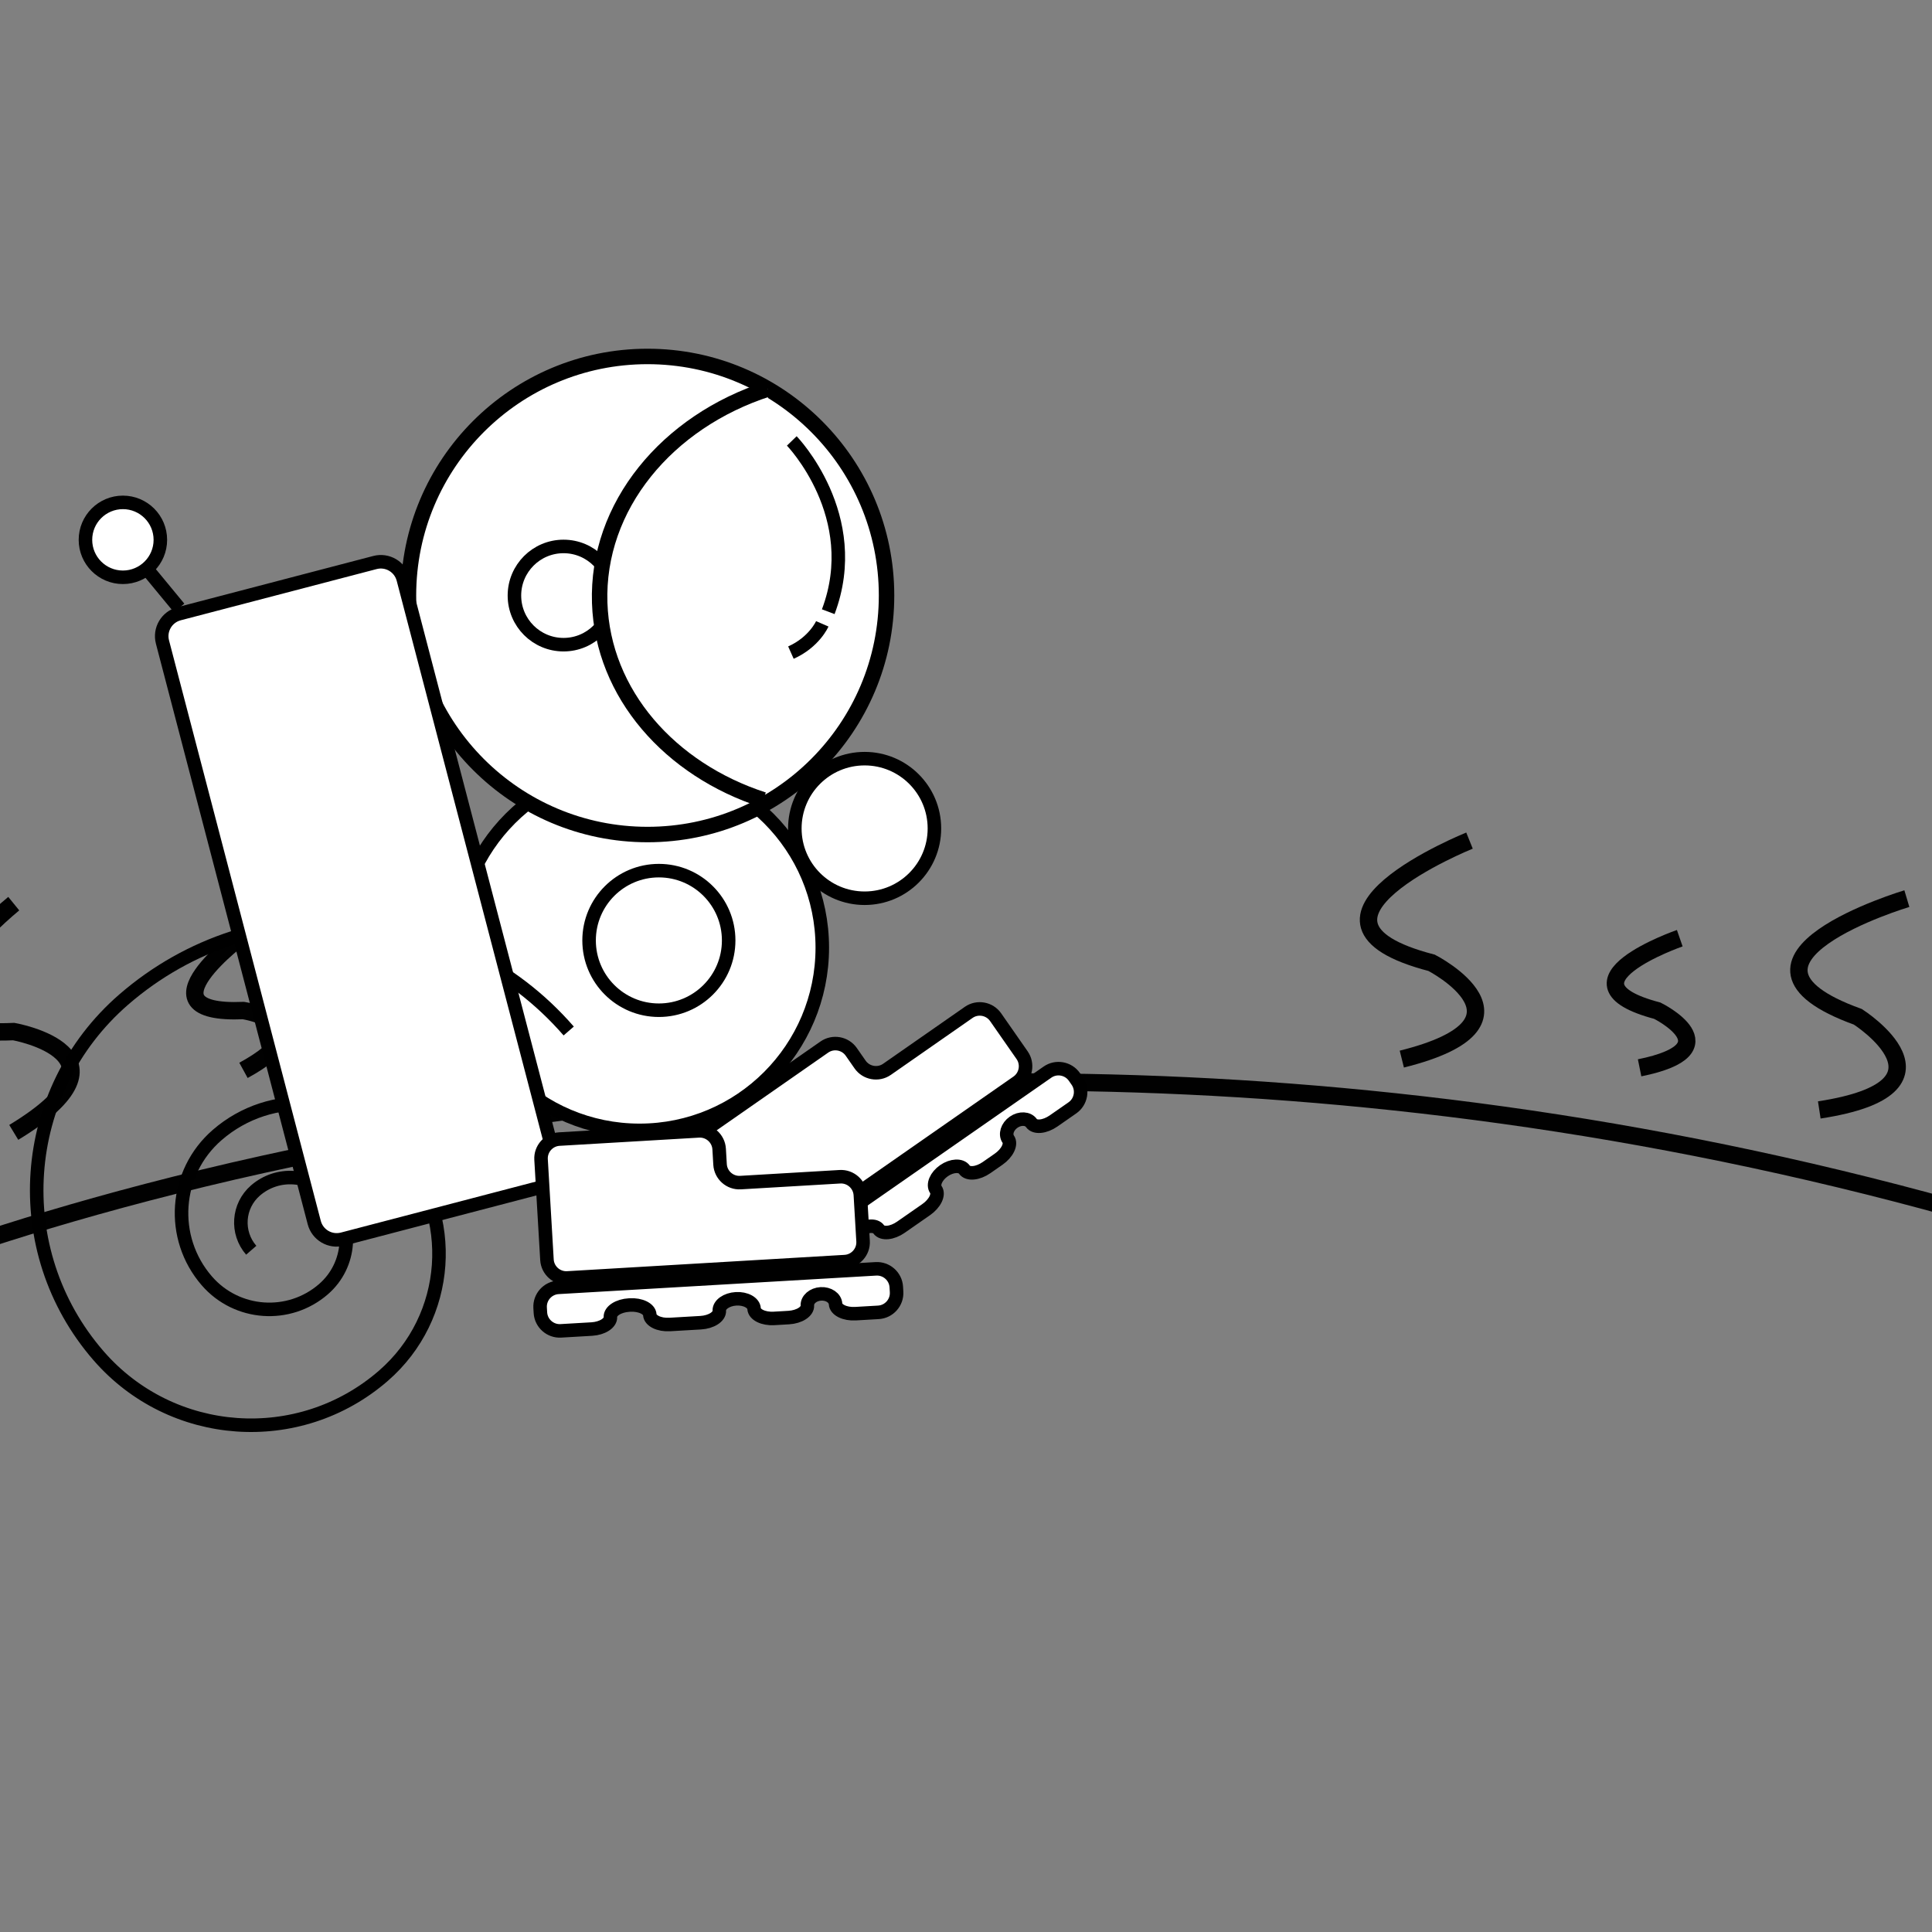 <?xml version="1.0" encoding="utf-8"?>
<!-- Generator: Adobe Illustrator 16.0.0, SVG Export Plug-In . SVG Version: 6.00 Build 0)  -->
<!DOCTYPE svg PUBLIC "-//W3C//DTD SVG 1.1//EN" "http://www.w3.org/Graphics/SVG/1.1/DTD/svg11.dtd">
<svg version="1.1" id="Layer_1" xmlns="http://www.w3.org/2000/svg" xmlns:xlink="http://www.w3.org/1999/xlink" x="0px" y="0px"
	 width="1000px" height="1000px" viewBox="0 0 1000 1000" enable-background="new 0 0 1000 1000" xml:space="preserve">
<rect x="0" y="0" width="1000" height="1000" fill="#808080" stroke="none"/>
<g id="mobile" display="none">
	<path display="inline" fill="none" stroke="#010101" stroke-width="4" stroke-miterlimit="10" d="M920,669c0,6.627-5.373,12-12,12
		H707c-6.627,0-12-5.373-12-12V333c0-6.627,5.373-12,12-12h201c6.627,0,12,5.373,12,12V669z"/>
	
		<line display="inline" fill="none" stroke="#010101" stroke-width="4" stroke-miterlimit="10" x1="713" y1="374" x2="893" y2="374"/>
	<circle display="inline" fill="none" stroke="#010101" stroke-width="4" stroke-miterlimit="10" cx="803" cy="347" r="18"/>
	
		<line display="inline" fill="none" stroke="#010101" stroke-width="4" stroke-miterlimit="10" x1="714" y1="644" x2="894" y2="644"/>
	<polyline display="inline" fill="none" stroke="#010101" stroke-width="4" stroke-miterlimit="10" points="759,410 759,482 
		867,482 	"/>
	<polyline display="inline" fill="none" stroke="#010101" stroke-width="4" stroke-miterlimit="10" points="759,536 759,608 
		867,608 	"/>
	<g display="inline">
		<path fill="#010101" d="M777.22,383.153v9.441H776v-9.441H777.22z"/>
		<path fill="#010101" d="M779.347,392.595v-9.441h1.332l3.024,4.776c0.699,1.106,1.246,2.101,1.694,3.068l0.028-0.015
			c-0.112-1.261-0.142-2.408-0.142-3.88v-3.95h1.148v9.441H785.2l-2.997-4.791c-0.658-1.051-1.289-2.129-1.765-3.152l-0.043,0.015
			c0.07,1.189,0.099,2.325,0.099,3.894v4.034L779.347,392.595L779.347,392.595z"/>
		<path fill="#010101" d="M795.155,392.287c-0.448,0.224-1.345,0.447-2.493,0.447c-2.661,0-4.664-1.681-4.664-4.776
			c0-2.956,2.003-4.958,4.931-4.958c1.177,0,1.92,0.252,2.242,0.42l-0.295,0.994c-0.462-0.225-1.121-0.393-1.904-0.393
			c-2.214,0-3.686,1.415-3.686,3.895c0,2.312,1.331,3.796,3.628,3.796c0.742,0,1.5-0.154,1.989-0.394L795.155,392.287z"/>
		<path fill="#010101" d="M804.452,387.776c0,3.25-1.976,4.974-4.384,4.974c-2.494,0-4.244-1.934-4.244-4.791
			c0-2.998,1.862-4.958,4.385-4.958C802.785,383,804.452,384.975,804.452,387.776z M797.128,387.931
			c0,2.017,1.092,3.824,3.011,3.824c1.933,0,3.025-1.779,3.025-3.922c0-1.877-0.979-3.838-3.012-3.838
			C798.136,383.995,797.128,385.856,797.128,387.931z"/>
		<path fill="#010101" d="M813.986,388.448c-0.07-1.315-0.154-2.898-0.141-4.075h-0.041c-0.322,1.106-0.715,2.282-1.191,3.586
			l-1.666,4.581h-0.926l-1.526-4.496c-0.447-1.331-0.825-2.55-1.093-3.67h-0.027c-0.027,1.177-0.099,2.76-0.183,4.174l-0.252,4.048
			h-1.163l0.658-9.441h1.556l1.61,4.566c0.393,1.163,0.715,2.199,0.953,3.18h0.041c0.238-0.953,0.575-1.988,0.995-3.18l1.681-4.566
			h1.555l0.59,9.441h-1.19L813.986,388.448z"/>
		<path fill="#010101" d="M818.505,383.153v9.441h-1.22v-9.441H818.505z"/>
		<path fill="#010101" d="M820.632,392.595v-9.441h1.331l3.025,4.776c0.699,1.106,1.246,2.101,1.694,3.068l0.028-0.015
			c-0.112-1.261-0.142-2.408-0.142-3.88v-3.95h1.148v9.441h-1.232l-2.997-4.791c-0.659-1.051-1.289-2.129-1.765-3.152l-0.043,0.015
			c0.069,1.189,0.099,2.325,0.099,3.894v4.034L820.632,392.595L820.632,392.595z"/>
		<path fill="#010101" d="M837.029,392.175c-0.547,0.196-1.625,0.519-2.898,0.519c-1.43,0-2.605-0.363-3.53-1.247
			c-0.813-0.784-1.316-2.045-1.316-3.516c0.015-2.815,1.947-4.875,5.113-4.875c1.092,0,1.946,0.238,2.353,0.434l-0.293,0.995
			c-0.505-0.224-1.136-0.405-2.089-0.405c-2.297,0-3.795,1.429-3.795,3.796c0,2.396,1.442,3.81,3.643,3.81
			c0.798,0,1.345-0.112,1.625-0.252v-2.814h-1.919v-0.98h3.108L837.029,392.175L837.029,392.175z"/>
	</g>
	<g display="inline">
		<path fill="#010101" d="M784.353,531.026c0,3.25-1.976,4.974-4.385,4.974c-2.493,0-4.244-1.934-4.244-4.791
			c0-2.998,1.862-4.958,4.385-4.958C782.685,526.25,784.353,528.226,784.353,531.026z M777.025,531.181
			c0,2.017,1.092,3.824,3.012,3.824c1.934,0,3.025-1.779,3.025-3.923c0-1.877-0.979-3.838-3.012-3.838
			C778.033,527.244,777.025,529.107,777.025,531.181z"/>
		<path fill="#010101" d="M787.147,526.404v5.589c0,2.115,0.938,3.013,2.199,3.013c1.4,0,2.298-0.926,2.298-3.013v-5.589h1.231
			v5.505c0,2.899-1.526,4.091-3.571,4.091c-1.935,0-3.391-1.107-3.391-4.034v-5.562H787.147z"/>
		<path fill="#010101" d="M796.779,527.44h-2.871v-1.037h6.989v1.037h-2.886v8.404h-1.232V527.44L796.779,527.44z"/>
		<path fill="#010101" d="M808.753,535.425c-0.547,0.195-1.625,0.519-2.898,0.519c-1.43,0-2.604-0.364-3.531-1.247
			c-0.813-0.785-1.315-2.045-1.315-3.516c0.014-2.815,1.946-4.875,5.112-4.875c1.093,0,1.947,0.238,2.354,0.434l-0.295,0.995
			c-0.504-0.224-1.135-0.406-2.087-0.406c-2.297,0-3.796,1.43-3.796,3.797c0,2.396,1.442,3.81,3.643,3.81
			c0.798,0,1.344-0.112,1.625-0.252v-2.815h-1.92v-0.979h3.109L808.753,535.425L808.753,535.425z"/>
		<path fill="#010101" d="M818.68,531.026c0,3.25-1.977,4.974-4.384,4.974c-2.494,0-4.244-1.934-4.244-4.791
			c0-2.998,1.861-4.958,4.384-4.958C817.013,526.25,818.68,528.226,818.68,531.026z M811.354,531.181
			c0,2.017,1.092,3.824,3.012,3.824c1.933,0,3.025-1.779,3.025-3.923c0-1.877-0.98-3.838-3.012-3.838
			C812.361,527.244,811.354,529.107,811.354,531.181z"/>
		<path fill="#010101" d="M821.476,526.404v9.441h-1.219v-9.441H821.476z"/>
		<path fill="#010101" d="M823.604,535.846v-9.441h1.331l3.024,4.776c0.7,1.105,1.246,2.101,1.695,3.067l0.027-0.014
			c-0.111-1.261-0.141-2.409-0.141-3.88v-3.95h1.148v9.441h-1.232l-2.996-4.791c-0.659-1.051-1.289-2.129-1.767-3.152l-0.042,0.014
			c0.069,1.19,0.1,2.325,0.1,3.895v4.034L823.604,535.846L823.604,535.846z"/>
		<path fill="#010101" d="M840,535.425c-0.547,0.195-1.625,0.519-2.898,0.519c-1.429,0-2.605-0.364-3.53-1.247
			c-0.813-0.785-1.315-2.045-1.315-3.516c0.014-2.815,1.946-4.875,5.112-4.875c1.093,0,1.946,0.238,2.354,0.434l-0.294,0.995
			c-0.504-0.224-1.135-0.406-2.088-0.406c-2.297,0-3.795,1.43-3.795,3.797c0,2.396,1.441,3.81,3.642,3.81
			c0.798,0,1.345-0.112,1.624-0.252v-2.815h-1.918v-0.979H840V535.425z"/>
	</g>
	
		<line display="inline" fill="none" stroke="#010101" stroke-width="4" stroke-miterlimit="10" x1="875" y1="339" x2="902" y2="339"/>
	
		<line display="inline" fill="none" stroke="#010101" stroke-width="4" stroke-miterlimit="10" x1="875" y1="347" x2="902" y2="347"/>
	
		<line display="inline" fill="none" stroke="#010101" stroke-width="4" stroke-miterlimit="10" x1="875" y1="356" x2="902" y2="356"/>
</g>
<g id="Sun">
	<path fill="none" stroke="#010101" stroke-width="9" stroke-miterlimit="10" d="M-70.136,664.38c0,0,544.81-234.781,1204,0"/>
	<g>
		<path fill="none" stroke="#010101" stroke-width="9" stroke-miterlimit="10" d="M7.121,467.728c0,0-86.287,70.233,0,66.219
			c0,0,66.684,11.793,0,52.174"/>
		<path fill="none" stroke="#010101" stroke-width="9" stroke-miterlimit="10" d="M126.026,483.775c0,0-56.673,41.67,0,39.287
			c0,0,43.8,6.998,0,30.956"/>
	</g>
	<g>
		<path fill="none" stroke="#010101" stroke-width="9" stroke-miterlimit="10" d="M236.079,422.576c0,0-86.287,70.235,0,66.222
			c0,0,66.682,11.793,0,52.173"/>
		<path fill="none" stroke="#010101" stroke-width="9" stroke-miterlimit="10" d="M354.983,438.625c0,0-56.674,41.667,0,39.287
			c0,0,43.8,6.996,0,30.952"/>
	</g>
	<g>
		<path fill="none" stroke="#010101" stroke-width="9" stroke-miterlimit="10" d="M760.61,435.096c0,0-103.204,41.558-19.592,63.257
			c0,0,60.207,30.998-15.44,49.835"/>
		<path fill="none" stroke="#010101" stroke-width="9" stroke-miterlimit="10" d="M869.44,485.609c0,0-66.465,23.031-11.622,37.527
			c0,0,39.765,19.643-9.159,29.566"/>
	</g>
	<g>
		<path fill="none" stroke="#010101" stroke-width="9" stroke-miterlimit="10" d="M986.987,465.127
			c0,0-106.602,31.844-25.355,61.175c0,0,57.086,36.426-19.975,48.198"/>
		<path fill="none" stroke="#010101" stroke-width="9" stroke-miterlimit="10" d="M1090.686,525.482
			c0,0-68.309,16.792-15.042,36.292c0,0,37.783,23.235-11.852,28.596"/>
	</g>
</g>
<circle fill="#FFFFFF" stroke="#000000" stroke-width="7" stroke-miterlimit="10" cx="331.039" cy="490.501" r="94.577"/>
<g id="Head">
	<circle fill="#FFFFFF" stroke="#000000" stroke-width="8" stroke-miterlimit="10" cx="335.146" cy="308.226" r="123.729"/>
	<circle fill="#FFFFFF" stroke="#000000" stroke-width="7" stroke-miterlimit="10" cx="291.689" cy="308.262" r="25.423"/>
	<path fill="#FFFFFF" stroke="#000000" stroke-miterlimit="10" d="M294.371,229.774"/>
	<path fill="#FFFFFF" stroke="#000000" stroke-width="8" stroke-miterlimit="10" d="M397.488,201.351
		c-52.211,16.855-88.769,60.651-87.083,110.745c1.583,47.035,36.428,86.264,84.735,101.896"/>
	<path fill="#FFFFFF" stroke="#000000" stroke-width="7" stroke-miterlimit="10" d="M409.83,228.223c0,0,37.57,38.833,18.872,88.394
		"/>
	<path fill="#FFFFFF" stroke="#000000" stroke-width="7" stroke-miterlimit="10" d="M425.613,322.899c0,0-4.143,9.502-16.234,14.889
		"/>
</g>
<path fill="none" stroke="#000000" stroke-width="7" stroke-miterlimit="10" d="M294.362,533.646
	c-59.134-68.1-162.278-75.368-230.378-16.233C9.504,564.72,3.69,647.235,50.998,701.713
	c37.846,43.586,103.857,48.236,147.442,10.391c34.866-30.277,38.588-83.087,8.312-117.954c-24.222-27.893-66.47-30.87-94.364-6.649
	c-22.315,19.378-24.696,53.177-5.319,75.491c15.501,17.852,42.54,19.759,60.392,4.255c14.283-12.4,15.806-34.031,3.404-48.313
	c-9.92-11.425-27.225-12.644-38.65-2.723c-9.141,7.937-10.116,21.78-2.179,30.92"/>
<path fill="#FFFFFF" stroke="#000000" stroke-width="7" stroke-miterlimit="10" d="M162.651,632.794
	c1.676,6.412,8.233,10.251,14.645,8.575l101.406-26.511c6.412-1.677,10.25-8.233,8.574-14.646l-78.555-300.477
	c-1.676-6.413-8.233-10.251-14.645-8.575L92.671,317.672c-6.413,1.676-10.251,8.233-8.575,14.645L162.651,632.794z"/>
<g display="none">
	<path display="inline" fill="#FFFFFF" d="M361.475,720.848L485.203,608C485.203,608,319.102,561.525,361.475,720.848z"/>
	<path display="inline" fill="none" stroke="#000000" stroke-width="7" stroke-miterlimit="10" d="M361.475,720.848L485.203,608
		C485.203,608,319.102,561.525,361.475,720.848z"/>
</g>
<g>
	<g>
		<path fill="#FFFFFF" d="M407.024,648.982c-4.515,3.143-5.638,9.406-2.496,13.921l1.458,2.096c3.142,4.515,9.406,5.638,13.92,2.495
			l13.167-9.164c4.514-3.143,6.758-7.796,4.986-10.341s0.472-7.198,4.987-10.34l0.349-0.242c4.515-3.142,9.658-3.63,11.429-1.085
			c1.771,2.546,6.914,2.058,11.428-1.084l13.166-9.164c4.515-3.142,6.759-7.794,4.988-10.34c-1.771-2.545,0.108-6.943,4.176-9.774
			c4.068-2.831,8.846-3.064,10.617-0.52s6.914,2.058,11.428-1.084l6.263-4.359c4.515-3.142,6.759-7.795,4.987-10.34
			c-1.772-2.545-0.523-6.505,2.773-8.8c3.298-2.295,7.445-2.09,9.217,0.455c1.772,2.545,6.915,2.057,11.43-1.085l9.765-6.796
			c4.515-3.142,5.638-9.405,2.495-13.92l-1.458-2.096c-3.143-4.515-9.406-5.638-13.921-2.496L407.024,648.982z"/>
		<path fill="none" stroke="#000000" stroke-width="7" stroke-miterlimit="10" d="M407.024,648.982
			c-4.515,3.143-5.638,9.406-2.496,13.921l1.458,2.096c3.142,4.515,9.406,5.638,13.92,2.495l13.167-9.164
			c4.514-3.143,6.758-7.796,4.986-10.341s0.472-7.198,4.987-10.34l0.349-0.242c4.515-3.142,9.658-3.63,11.429-1.085
			c1.771,2.546,6.914,2.058,11.428-1.084l13.166-9.164c4.515-3.142,6.759-7.794,4.988-10.34c-1.771-2.545,0.108-6.943,4.176-9.774
			c4.068-2.831,8.846-3.064,10.617-0.52s6.914,2.058,11.428-1.084l6.263-4.359c4.515-3.142,6.759-7.795,4.987-10.34
			c-1.772-2.545-0.523-6.505,2.773-8.8c3.298-2.295,7.445-2.09,9.217,0.455c1.772,2.545,6.915,2.057,11.43-1.085l9.765-6.796
			c4.515-3.142,5.638-9.405,2.495-13.92l-1.458-2.096c-3.143-4.515-9.406-5.638-13.921-2.496L407.024,648.982z"/>
	</g>
	<g>
		<path fill="#FFFFFF" d="M526.563,560.101c4.513-3.145,5.633-9.409,2.488-13.921l-13.723-19.692
			c-3.145-4.512-9.409-5.632-13.921-2.487l-42.307,29.481c-4.513,3.144-10.777,2.024-13.921-2.488l-4.574-6.563
			c-3.144-4.513-9.409-5.633-13.921-2.488l-59.35,41.358c-4.513,3.144-5.632,9.409-2.487,13.921l29.729,42.664
			c3.145,4.512,9.409,5.632,13.922,2.487L526.563,560.101z"/>
		<path fill="none" stroke="#000000" stroke-width="7" stroke-miterlimit="10" d="M526.563,560.101
			c4.513-3.145,5.633-9.409,2.488-13.921l-13.723-19.692c-3.145-4.512-9.409-5.632-13.921-2.487l-42.307,29.481
			c-4.513,3.144-10.777,2.024-13.921-2.488l-4.574-6.563c-3.144-4.513-9.409-5.633-13.921-2.488l-59.35,41.358
			c-4.513,3.144-5.632,9.409-2.487,13.921l29.729,42.664c3.145,4.512,9.409,5.632,13.922,2.487L526.563,560.101z"/>
	</g>
</g>
<g>
	<path fill="#FFFFFF" d="M288.967,666.333c-5.491,0.32-9.721,5.074-9.401,10.565l0.148,2.549c0.32,5.491,5.074,9.722,10.565,9.401
		l16.015-0.935c5.491-0.32,9.835-3.115,9.654-6.211c-0.181-3.096,4.163-5.891,9.654-6.21l0.424-0.025
		c5.491-0.319,10.131,1.951,10.312,5.046c0.18,3.095,4.82,5.365,10.311,5.046l16.014-0.934c5.491-0.319,9.835-3.113,9.654-6.209
		s3.72-5.864,8.667-6.153c4.948-0.288,9.144,2.009,9.324,5.104s4.82,5.367,10.311,5.047l7.618-0.444
		c5.491-0.32,9.835-3.115,9.655-6.211s2.953-5.82,6.964-6.053c4.01-0.234,7.439,2.107,7.62,5.203
		c0.181,3.095,4.821,5.365,10.312,5.045l11.876-0.691c5.491-0.32,9.721-5.074,9.401-10.565l-0.148-2.548
		c-0.32-5.491-5.074-9.722-10.565-9.401L288.967,666.333z"/>
	<path fill="none" stroke="#000000" stroke-width="7" stroke-miterlimit="10" d="M288.967,666.333
		c-5.491,0.32-9.721,5.074-9.401,10.565l0.148,2.549c0.32,5.491,5.074,9.722,10.565,9.401l16.015-0.935
		c5.491-0.32,9.835-3.115,9.654-6.211c-0.181-3.096,4.163-5.891,9.654-6.21l0.424-0.025c5.491-0.319,10.131,1.951,10.312,5.046
		c0.18,3.095,4.82,5.365,10.311,5.046l16.014-0.934c5.491-0.319,9.835-3.113,9.654-6.209s3.72-5.864,8.667-6.153
		c4.948-0.288,9.144,2.009,9.324,5.104s4.82,5.367,10.311,5.047l7.618-0.444c5.491-0.32,9.835-3.115,9.655-6.211
		s2.953-5.82,6.964-6.053c4.01-0.234,7.439,2.107,7.62,5.203c0.181,3.095,4.821,5.365,10.312,5.045l11.876-0.691
		c5.491-0.32,9.721-5.074,9.401-10.565l-0.148-2.548c-0.32-5.491-5.074-9.722-10.565-9.401L288.967,666.333z"/>
</g>
<g>
	<path fill="#FFFFFF" d="M437.331,653.007c5.491-0.323,9.718-5.08,9.395-10.57l-1.411-23.959c-0.323-5.49-5.08-9.718-10.571-9.395
		l-51.475,3.031c-5.491,0.323-10.248-3.904-10.571-9.395l-0.471-7.986c-0.323-5.49-5.08-9.718-10.571-9.395l-72.212,4.251
		c-5.491,0.323-9.718,5.08-9.395,10.57l3.056,51.911c0.323,5.49,5.08,9.718,10.571,9.395L437.331,653.007z"/>
	<path fill="none" stroke="#000000" stroke-width="7" stroke-miterlimit="10" d="M437.331,653.007
		c5.491-0.323,9.718-5.08,9.395-10.57l-1.411-23.959c-0.323-5.49-5.08-9.718-10.571-9.395l-51.475,3.031
		c-5.491,0.323-10.248-3.904-10.571-9.395l-0.471-7.986c-0.323-5.49-5.08-9.718-10.571-9.395l-72.212,4.251
		c-5.491,0.323-9.718,5.08-9.395,10.57l3.056,51.911c0.323,5.49,5.08,9.718,10.571,9.395L437.331,653.007z"/>
</g>
<circle fill="#FFFFFF" stroke="#000000" stroke-width="7" stroke-miterlimit="10" cx="447.53" cy="428.802" r="36.123"/>
<circle fill="none" stroke="#000000" stroke-width="7" stroke-miterlimit="10" cx="341.034" cy="486.765" r="36.123"/>
<path fill="#FFFFFF" stroke="#000000" stroke-width="7" stroke-miterlimit="10" d="M135.221,433.305"/>
<line fill="#FFFFFF" stroke="#000000" stroke-width="7" stroke-miterlimit="10" x1="92.704" y1="314.671" x2="63.613" y2="279.42"/>
<circle fill="#FFFFFF" stroke="#000000" stroke-width="7" stroke-miterlimit="10" cx="63.613" cy="279.42" r="19.387"/>
</svg>
